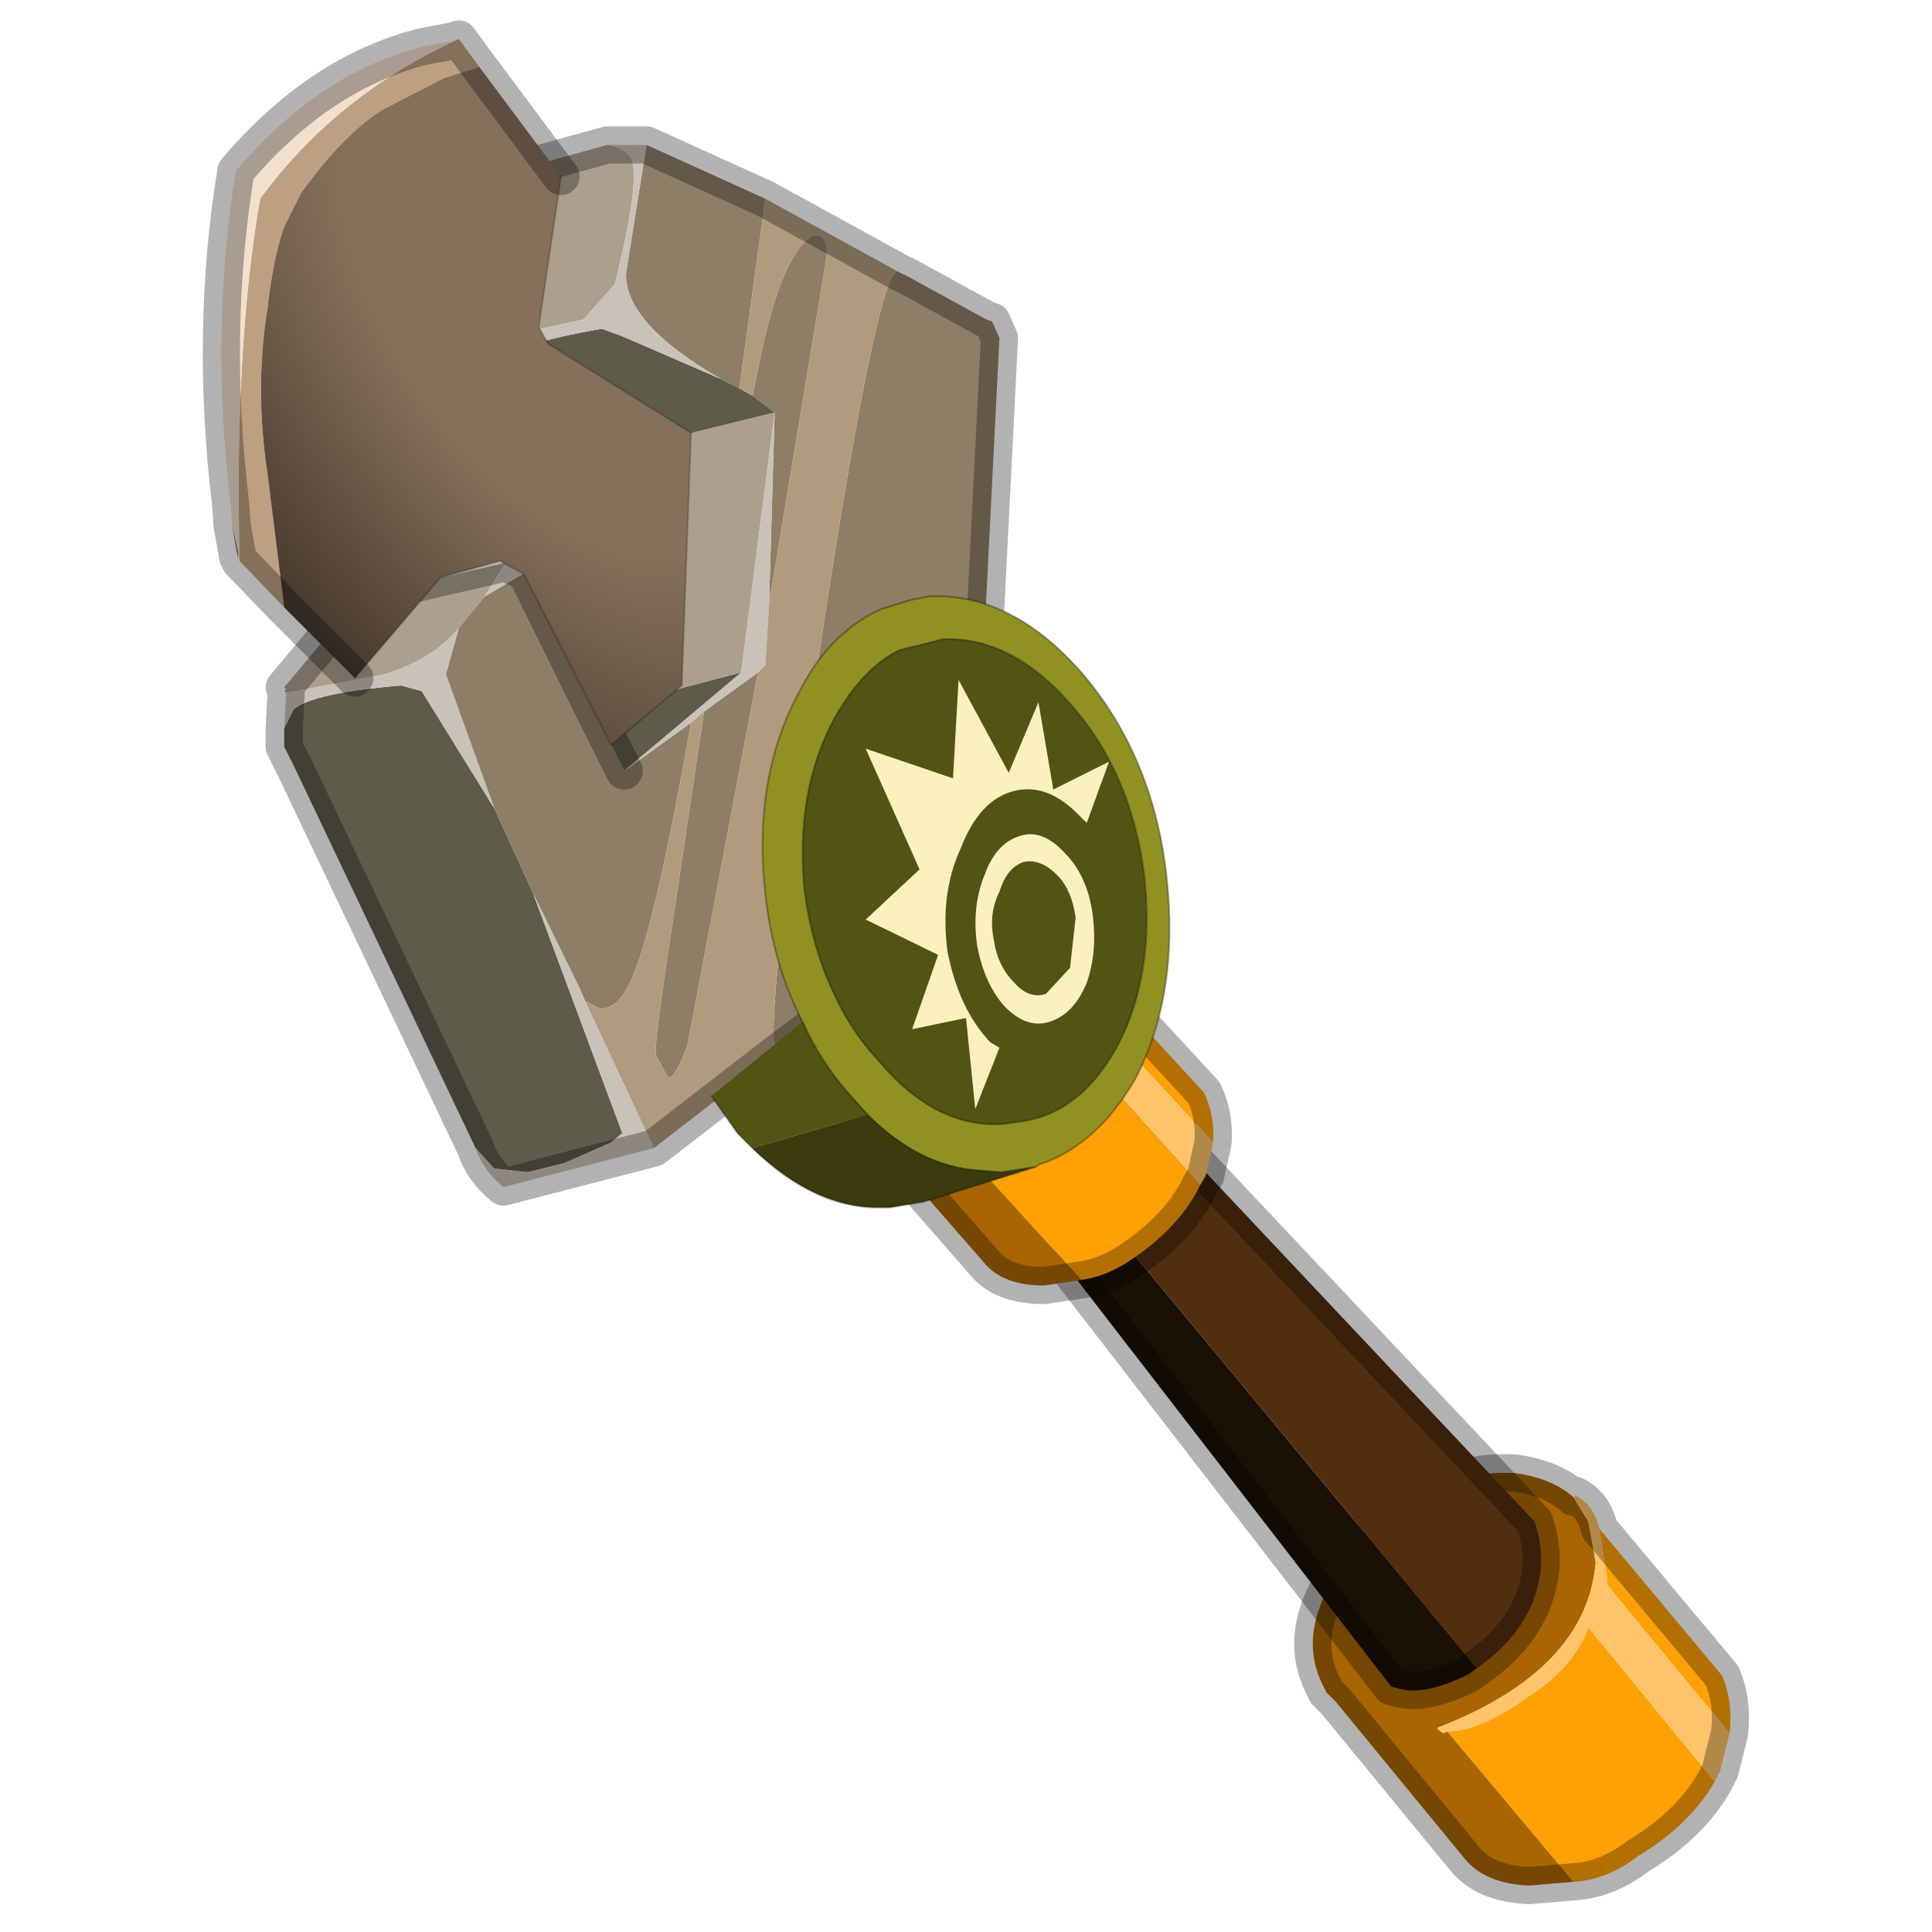 <?xml version="1.0" encoding="UTF-8" standalone="no"?>
<svg xmlns:xlink="http://www.w3.org/1999/xlink" height="520.0px" width="520.0px" xmlns="http://www.w3.org/2000/svg">
  <g transform="matrix(10.0, 0.0, 0.0, 10.0, 0.0, 0.0)">
    <use height="52.0" transform="matrix(1.0, 0.0, 0.0, 1.0, 0.0, 0.0)" width="52.0" xlink:href="#shape0"/>
    <use height="52.0" transform="matrix(1.0, 0.0, 0.0, 1.0, -0.25, -0.05)" width="52.0" xlink:href="#sprite0"/>
  </g>
  <defs>
    <g id="shape0" transform="matrix(1.0, 0.0, 0.0, 1.0, 0.0, 0.0)">
      <path d="M52.0 0.0 L52.0 52.0 0.0 52.0 0.0 0.0 52.0 0.0" fill="#33cc33" fill-opacity="0.0" fill-rule="evenodd" stroke="none"/>
    </g>
    <g id="sprite0" transform="matrix(1.0, 0.0, 0.0, 1.0, 0.0, 0.0)">
      <use height="52.0" transform="matrix(1.0, 0.0, 0.0, 1.0, 0.0, 0.0)" width="52.0" xlink:href="#sprite1"/>
      <use height="50.7" transform="matrix(1.0, 0.0, 0.0, 1.0, 5.7, 0.6)" width="41.6" xlink:href="#shape2"/>
    </g>
    <g id="sprite1" transform="matrix(1.0, 0.0, 0.0, 1.0, 0.0, 0.0)">
      <use height="52.0" transform="matrix(1.0, 0.0, 0.0, 1.0, 0.0, 0.0)" width="52.0" xlink:href="#shape1"/>
    </g>
    <g id="shape1" transform="matrix(1.0, 0.0, 0.0, 1.0, 0.0, 0.0)">
      <path d="M0.0 0.0 L52.0 0.0 52.0 52.0 0.0 52.0 0.0 0.0" fill="#ffba2e" fill-opacity="0.0" fill-rule="evenodd" stroke="none"/>
    </g>
    <g id="shape2" transform="matrix(1.0, 0.0, 0.0, 1.0, -5.7, -0.6)">
      <path d="M16.6 3.95 Q17.0 4.0 17.2 4.25 17.55 4.65 16.8 7.7 L15.95 8.65 14.35 9.0 12.75 9.15 12.75 9.05 13.35 5.2 13.4 5.05 13.7 4.75 16.6 3.95 M7.95 18.6 L7.9 18.55 9.95 16.1 13.85 15.2 13.3 16.1 12.6 16.95 Q11.9 17.8 10.6 18.2 L7.95 18.7 7.9 18.65 7.95 18.6 7.95 18.7 7.95 18.6 M16.6 19.1 L16.85 12.2 21.1 11.15 20.2 18.15 16.6 19.1" fill="#ad9f8d" fill-rule="evenodd" stroke="none"/>
      <path d="M20.5 10.7 L20.6 10.25 Q21.2 7.0 22.1 6.4 22.55 6.3 22.5 6.95 L20.95 16.3 21.1 11.15 20.5 10.7 M20.65 18.15 L18.75 28.2 Q18.35 29.25 18.2 29.0 L17.9 28.45 Q17.85 28.15 18.35 24.9 L19.2 19.2 20.65 18.15 M18.85 19.5 Q17.8 25.45 17.15 26.6 16.85 27.2 16.4 27.2 L16.0 27.0 15.85 26.65 14.6 24.1 13.55 21.8 12.25 18.2 12.6 16.95 13.3 16.1 14.4 15.45 16.3 19.3 17.05 20.8 18.85 19.5 M21.15 28.4 Q20.75 27.95 22.35 17.3 23.85 7.45 24.4 7.35 L24.5 7.4 24.7 7.5 26.8 8.65 26.95 8.7 27.15 9.15 26.4 23.95 26.35 24.05 26.25 24.5 21.75 27.95 21.15 28.4 M20.85 5.4 L20.15 10.5 19.65 10.25 Q17.05 8.75 17.1 7.4 L17.65 3.95 20.85 5.4" fill="#8f7e67" fill-rule="evenodd" stroke="none"/>
      <path d="M20.15 10.5 L20.5 10.7 21.1 11.15 16.85 12.2 13.2 10.05 13.25 9.95 Q14.05 9.3 16.45 8.9 L17.0 9.1 19.65 10.25 20.15 10.5 M16.3 19.3 L16.6 19.1 20.2 18.15 17.05 20.8 16.3 19.3 M7.9 19.65 L8.15 19.15 Q8.65 18.7 11.05 18.5 L11.6 18.65 13.55 21.8 14.6 24.1 17.0 30.55 16.7 30.8 15.45 31.35 14.45 31.6 13.55 31.5 13.05 30.95 8.2 20.75 7.9 20.15 7.9 20.0 7.9 19.7 7.9 19.65" fill="#5e5b4b" fill-rule="evenodd" stroke="none"/>
      <path d="M20.95 16.3 L20.85 17.95 20.65 18.15 19.2 19.2 18.85 19.5 17.05 20.8 20.2 18.15 21.1 11.15 20.95 16.3 M16.0 27.0 L17.85 30.95 13.8 32.0 Q13.25 31.55 13.05 30.95 L13.55 31.5 14.45 31.6 15.45 31.35 16.7 30.8 17.0 30.55 14.6 24.1 15.85 26.65 16.0 27.0 M12.75 9.15 L14.35 9.0 15.95 8.65 16.8 7.7 Q17.55 4.65 17.2 4.25 17.0 4.0 16.6 3.95 L17.65 3.95 17.1 7.4 Q17.05 8.75 19.65 10.25 L17.0 9.1 16.45 8.9 Q14.05 9.3 13.25 9.95 L13.2 10.05 12.75 9.15 M13.85 15.2 L14.4 15.45 13.3 16.1 13.85 15.2 M7.95 18.7 L10.6 18.2 Q11.9 17.8 12.6 16.95 L12.25 18.2 13.55 21.8 11.6 18.65 11.05 18.5 Q8.65 18.7 8.15 19.15 L7.9 19.65 7.95 18.7" fill="#cac1b8" fill-rule="evenodd" stroke="none"/>
      <path d="M20.95 16.3 L22.5 6.95 Q22.55 6.3 22.1 6.4 21.2 7.0 20.6 10.25 L20.5 10.7 20.15 10.5 20.85 5.4 24.4 7.35 Q23.85 7.45 22.35 17.3 20.75 27.95 21.15 28.4 L17.85 30.95 16.0 27.0 16.4 27.2 Q16.85 27.2 17.15 26.6 17.8 25.45 18.85 19.5 L19.2 19.2 18.35 24.9 Q17.85 28.15 17.9 28.45 L18.2 29.0 Q18.35 29.25 18.75 28.2 L20.65 18.15 20.85 17.95 20.95 16.3" fill="#b09b7e" fill-rule="evenodd" stroke="none"/>
      <path d="M17.85 30.95 L21.15 28.4 M24.4 7.35 L20.85 5.4 M24.4 7.35 L24.5 7.4 24.7 7.5 26.8 8.65 26.95 8.7 27.15 9.15 26.4 23.95 26.35 24.05 26.25 24.5 21.75 27.95 21.15 28.4 M16.6 3.95 L13.7 4.75 13.4 5.05 13.35 5.2 12.75 9.05 12.75 9.15 13.2 10.05 M17.65 3.95 L16.6 3.95 M16.85 12.2 L13.2 10.05 M7.95 18.6 L7.9 18.55 9.95 16.1 13.85 15.2 14.4 15.45 16.3 19.3 16.6 19.1 16.85 12.2 M7.95 18.6 L7.95 18.7 M7.9 19.65 L7.9 19.7 7.9 20.0 7.9 20.15 8.2 20.75 13.05 30.95 M7.9 19.65 L7.95 18.7 M17.05 20.8 L16.3 19.3 M17.85 30.95 L13.8 32.0 Q13.25 31.55 13.05 30.95 M17.65 3.95 L20.85 5.4" fill="none" stroke="#000000" stroke-linecap="round" stroke-linejoin="round" stroke-opacity="0.302" stroke-width="1.0"/>
      <path d="M13.15 1.85 L12.2 2.15 10.55 3.0 Q9.5 3.65 8.35 5.25 L7.9 6.15 Q7.6 7.0 7.45 8.35 7.1 10.5 7.45 12.8 L7.9 16.4 6.7 15.15 Q6.55 9.45 7.25 5.4 9.3 2.6 12.6 1.1 L13.15 1.85" fill="#bda082" fill-rule="evenodd" stroke="none"/>
      <path d="M12.6 1.1 Q9.3 2.6 7.25 5.4 6.55 9.45 6.7 15.15 L6.65 15.05 6.65 14.9 6.5 14.2 6.45 13.55 Q5.9 8.95 6.6 4.65 8.85 2.0 11.65 1.3 L12.45 1.15 12.6 1.1" fill="#f2e0cf" fill-rule="evenodd" stroke="none"/>
      <path d="M7.9 16.4 L7.45 12.8 Q7.1 10.5 7.45 8.35 7.6 7.0 7.9 6.15 L8.35 5.25 Q9.5 3.65 10.55 3.0 L12.2 2.15 13.15 1.85 15.35 4.8 14.75 8.85 15.0 9.3 18.85 11.7 18.6 18.5 16.7 20.1 14.35 15.5 13.7 15.15 12.1 15.6 9.8 18.3 7.9 16.4 M6.5 14.2 L6.65 14.9 6.65 15.05 6.5 14.2" fill="url(#gradient0)" fill-rule="evenodd" stroke="none"/>
      <path d="M13.15 1.85 L12.6 1.1 12.45 1.15 11.65 1.3 Q8.85 2.0 6.6 4.65 5.9 8.95 6.45 13.55 L6.5 14.2 6.65 15.05 6.7 15.15 7.9 16.4 9.8 18.3 M15.35 4.8 L13.15 1.85" fill="none" stroke="#000000" stroke-linecap="round" stroke-linejoin="round" stroke-opacity="0.302" stroke-width="1.0"/>
      <path d="M9.8 18.3 L12.1 15.6 13.7 15.15 14.35 15.5 16.7 20.1 18.6 18.5 18.85 11.7 15.0 9.3 14.75 8.85 15.35 4.8" fill="none" stroke="#000000" stroke-linecap="round" stroke-linejoin="round" stroke-opacity="0.2" stroke-width="0.05"/>
      <path d="M43.3 41.2 L46.6 45.15 Q46.9 45.85 46.8 46.7 L43.5 42.7 43.5 42.5 43.3 41.2 M46.4 48.0 Q45.75 49.15 44.35 50.0 43.5 50.65 42.6 50.7 L39.2 46.65 Q40.1 46.65 41.4 45.7 42.6 44.95 43.0 43.85 L46.4 48.0" fill="#ffa004" fill-rule="evenodd" stroke="none"/>
      <path d="M42.6 50.7 L41.4 50.8 Q40.2 50.75 39.65 50.05 L36.2 45.85 35.95 45.6 35.85 45.4 Q35.25 44.2 36.0 42.8 36.55 41.35 38.05 40.45 39.55 39.6 41.05 39.7 42.05 39.85 42.6 40.35 L43.0 41.0 43.2 42.1 Q42.95 45.0 38.95 46.55 L38.95 46.6 39.1 46.7 39.2 46.65 42.6 50.7" fill="#a96501" fill-rule="evenodd" stroke="none"/>
      <path d="M42.6 40.35 L42.65 40.3 Q43.15 40.55 43.3 41.2 L43.5 42.5 43.5 42.7 46.8 46.7 46.55 47.7 46.4 48.0 43.0 43.85 Q42.6 44.95 41.4 45.7 40.1 46.65 39.2 46.65 L39.1 46.7 38.95 46.6 38.95 46.55 Q42.95 45.0 43.2 42.1 L43.0 41.0 42.6 40.35" fill="#ffc369" fill-rule="evenodd" stroke="none"/>
      <path d="M42.6 50.7 L41.4 50.8 Q40.2 50.75 39.65 50.05 L36.2 45.85 35.95 45.6 35.85 45.4 Q35.25 44.2 36.0 42.8 36.55 41.35 38.05 40.45 39.55 39.6 41.05 39.7 42.05 39.85 42.6 40.35 L42.65 40.3 Q43.15 40.55 43.3 41.2 L46.6 45.15 Q46.9 45.85 46.8 46.7 L46.55 47.7 46.4 48.0 Q45.75 49.15 44.35 50.0 43.5 50.65 42.6 50.7 Z" fill="none" stroke="#000000" stroke-linecap="round" stroke-linejoin="round" stroke-opacity="0.302" stroke-width="1.0"/>
      <path d="M40.0 44.95 L39.8 45.1 Q38.6 45.7 37.9 45.5 L37.7 45.45 24.95 28.95 25.95 28.0 40.0 44.95" fill="#1a1004" fill-rule="evenodd" stroke="none"/>
      <path d="M40.0 44.95 L25.95 28.0 27.8 26.4 41.55 41.0 Q41.85 41.85 41.65 42.7 41.35 44.0 40.0 44.95" fill="#502e0e" fill-rule="evenodd" stroke="none"/>
      <path d="M25.95 28.0 L24.95 28.95 37.7 45.45 37.9 45.5 Q38.6 45.7 39.8 45.1 L40.0 44.95 M25.95 28.0 L27.8 26.4 41.55 41.0 Q41.85 41.85 41.65 42.7 41.35 44.0 40.0 44.95" fill="none" stroke="#000000" stroke-linecap="round" stroke-linejoin="round" stroke-opacity="0.302" stroke-width="1.0"/>
      <path d="M26.25 31.1 Q27.05 31.05 28.15 30.15 29.15 29.45 29.45 28.5 L32.55 31.95 Q32.05 33.0 30.85 33.85 30.1 34.4 29.35 34.5 L26.25 31.1 M32.9 30.8 L29.85 27.5 29.85 27.3 29.65 26.2 32.65 29.45 Q32.95 30.05 32.9 30.8" fill="#ffa004" fill-rule="evenodd" stroke="none"/>
      <path d="M29.0 25.45 L29.35 26.0 29.6 27.0 Q29.45 29.5 26.0 31.0 L26.0 31.05 26.15 31.15 26.25 31.1 29.35 34.5 28.35 34.65 Q27.25 34.65 26.75 34.05 L23.65 30.5 23.4 30.3 23.3 30.1 Q22.75 29.1 23.3 27.85 23.7 26.55 25.05 25.7 26.35 24.95 27.65 24.95 28.5 25.05 29.0 25.45" fill="#a96501" fill-rule="evenodd" stroke="none"/>
      <path d="M26.25 31.1 L26.15 31.15 26.0 31.05 26.0 31.0 Q29.45 29.5 29.6 27.0 L29.35 26.0 29.0 25.45 29.05 25.4 29.65 26.2 29.85 27.3 29.85 27.5 32.9 30.8 32.7 31.7 32.55 31.95 29.45 28.5 Q29.15 29.45 28.15 30.15 27.05 31.05 26.25 31.1" fill="#ffc369" fill-rule="evenodd" stroke="none"/>
      <path d="M32.55 31.95 L32.7 31.7 32.9 30.8 M29.65 26.2 L29.05 25.4 29.0 25.45 Q28.5 25.05 27.65 24.95 26.35 24.95 25.05 25.7 23.7 26.55 23.3 27.85 22.75 29.1 23.3 30.1 L23.4 30.3 23.65 30.5 26.75 34.05 Q27.25 34.65 28.35 34.65 L29.35 34.5 M32.55 31.95 Q32.05 33.0 30.85 33.85 30.1 34.4 29.35 34.5 M29.65 26.2 L32.65 29.45 Q32.95 30.05 32.9 30.8" fill="none" stroke="#000000" stroke-linecap="round" stroke-linejoin="round" stroke-opacity="0.302" stroke-width="1.0"/>
      <path d="M21.85 27.55 Q21.05 26.0 20.85 24.1 20.5 20.95 21.8 18.6 22.3 17.65 22.95 17.1 23.4 16.7 23.95 16.45 L24.75 16.2 25.25 16.1 Q27.5 16.0 29.4 18.2 31.3 20.45 31.65 23.65 32.0 26.8 30.8 29.1 29.75 30.9 28.2 31.4 L28.15 31.45 27.2 31.6 26.6 31.55 Q25.0 31.45 23.6 30.05 L23.15 29.55 Q22.35 28.65 21.85 27.55 M22.7 26.8 Q23.15 27.8 23.9 28.6 25.45 30.45 27.3 30.3 L27.65 30.25 Q29.3 30.05 30.3 28.25 31.35 26.3 31.05 23.6 30.7 20.9 29.15 19.1 27.55 17.2 25.65 17.25 L24.45 17.55 Q23.45 18.05 22.7 19.4 21.65 21.35 21.9 24.0 22.1 25.55 22.7 26.8" fill="#919122" fill-rule="evenodd" stroke="none"/>
      <path d="M20.5 30.95 L20.1 30.55 19.4 29.55 21.85 27.55 Q22.35 28.65 23.15 29.55 L23.6 30.05 20.5 30.95 M22.7 26.8 Q22.1 25.55 21.9 24.0 21.65 21.35 22.7 19.4 23.45 18.05 24.45 17.55 L25.65 17.25 Q27.55 17.2 29.15 19.1 30.7 20.9 31.05 23.6 31.35 26.3 30.3 28.25 29.3 30.05 27.65 30.25 L27.3 30.3 Q25.45 30.45 23.9 28.6 23.15 27.8 22.7 26.8" fill="#535313" fill-rule="evenodd" stroke="none"/>
      <path d="M28.15 31.45 L25.1 32.4 24.2 32.55 24.0 32.55 Q22.2 32.6 20.5 30.95 L23.6 30.05 Q25.0 31.45 26.6 31.55 L27.2 31.6 28.15 31.45" fill="#3b3b0d" fill-rule="evenodd" stroke="none"/>
      <path d="M21.85 27.55 Q21.05 26.0 20.85 24.1 20.5 20.95 21.8 18.6 22.3 17.65 22.95 17.1 23.4 16.7 23.95 16.45 L24.75 16.2 25.25 16.1 Q27.5 16.0 29.4 18.2 31.3 20.45 31.65 23.65 32.0 26.8 30.8 29.1 29.75 30.9 28.2 31.4 L28.15 31.45 25.1 32.4 24.2 32.55 24.0 32.55 Q22.2 32.6 20.5 30.95 L20.1 30.55 19.4 29.55 M21.85 27.55 Q22.35 28.65 23.15 29.55 L23.6 30.05 Q25.0 31.45 26.6 31.55 L27.2 31.6 28.15 31.45 M22.7 26.8 Q22.1 25.55 21.9 24.0 21.65 21.35 22.7 19.4 23.45 18.05 24.45 17.55 L25.65 17.25 Q27.55 17.2 29.15 19.1 30.7 20.9 31.05 23.6 31.35 26.3 30.3 28.25 29.3 30.05 27.65 30.25 L27.3 30.3 Q25.45 30.45 23.9 28.6 23.15 27.8 22.7 26.8" fill="none" stroke="#000000" stroke-linecap="round" stroke-linejoin="round" stroke-opacity="0.302" stroke-width="0.05"/>
      <path d="M27.8 23.25 Q27.35 23.4 27.15 24.05 26.85 24.65 27.0 25.35 27.1 26.05 27.55 26.5 27.95 26.95 28.4 26.8 L29.05 26.1 29.2 24.75 Q29.1 24.0 28.7 23.6 28.25 23.15 27.8 23.25 M25.0 23.45 L23.55 20.2 25.9 21.0 26.05 18.35 27.4 20.85 28.2 18.95 28.6 21.3 30.1 20.55 29.5 22.2 29.25 21.95 Q28.4 21.1 27.5 21.35 26.6 21.6 26.1 22.9 25.55 24.1 25.75 25.65 26.05 27.2 26.9 28.1 L27.15 28.25 26.5 29.9 26.25 27.45 24.8 27.75 25.5 25.75 23.55 24.8 25.0 23.45 M27.7 22.55 Q28.3 22.35 28.9 23.0 29.5 23.6 29.65 24.6 29.8 25.65 29.5 26.5 29.15 27.35 28.5 27.55 27.9 27.75 27.3 27.15 26.75 26.55 26.55 25.5 26.4 24.45 26.75 23.6 27.05 22.75 27.7 22.55" fill="#fbf1bf" fill-rule="evenodd" stroke="none"/>
    </g>
    <radialGradient cx="0" cy="0" gradientTransform="matrix(0.01, -0.008, 0.014, 0.019, 15.05, 8.3)" gradientUnits="userSpaceOnUse" id="gradient0" r="819.2" spreadMethod="pad">
      <stop offset="0.396" stop-color="#85705b"/>
      <stop offset="1.0" stop-color="#47392e"/>
    </radialGradient>
  </defs>
</svg>
